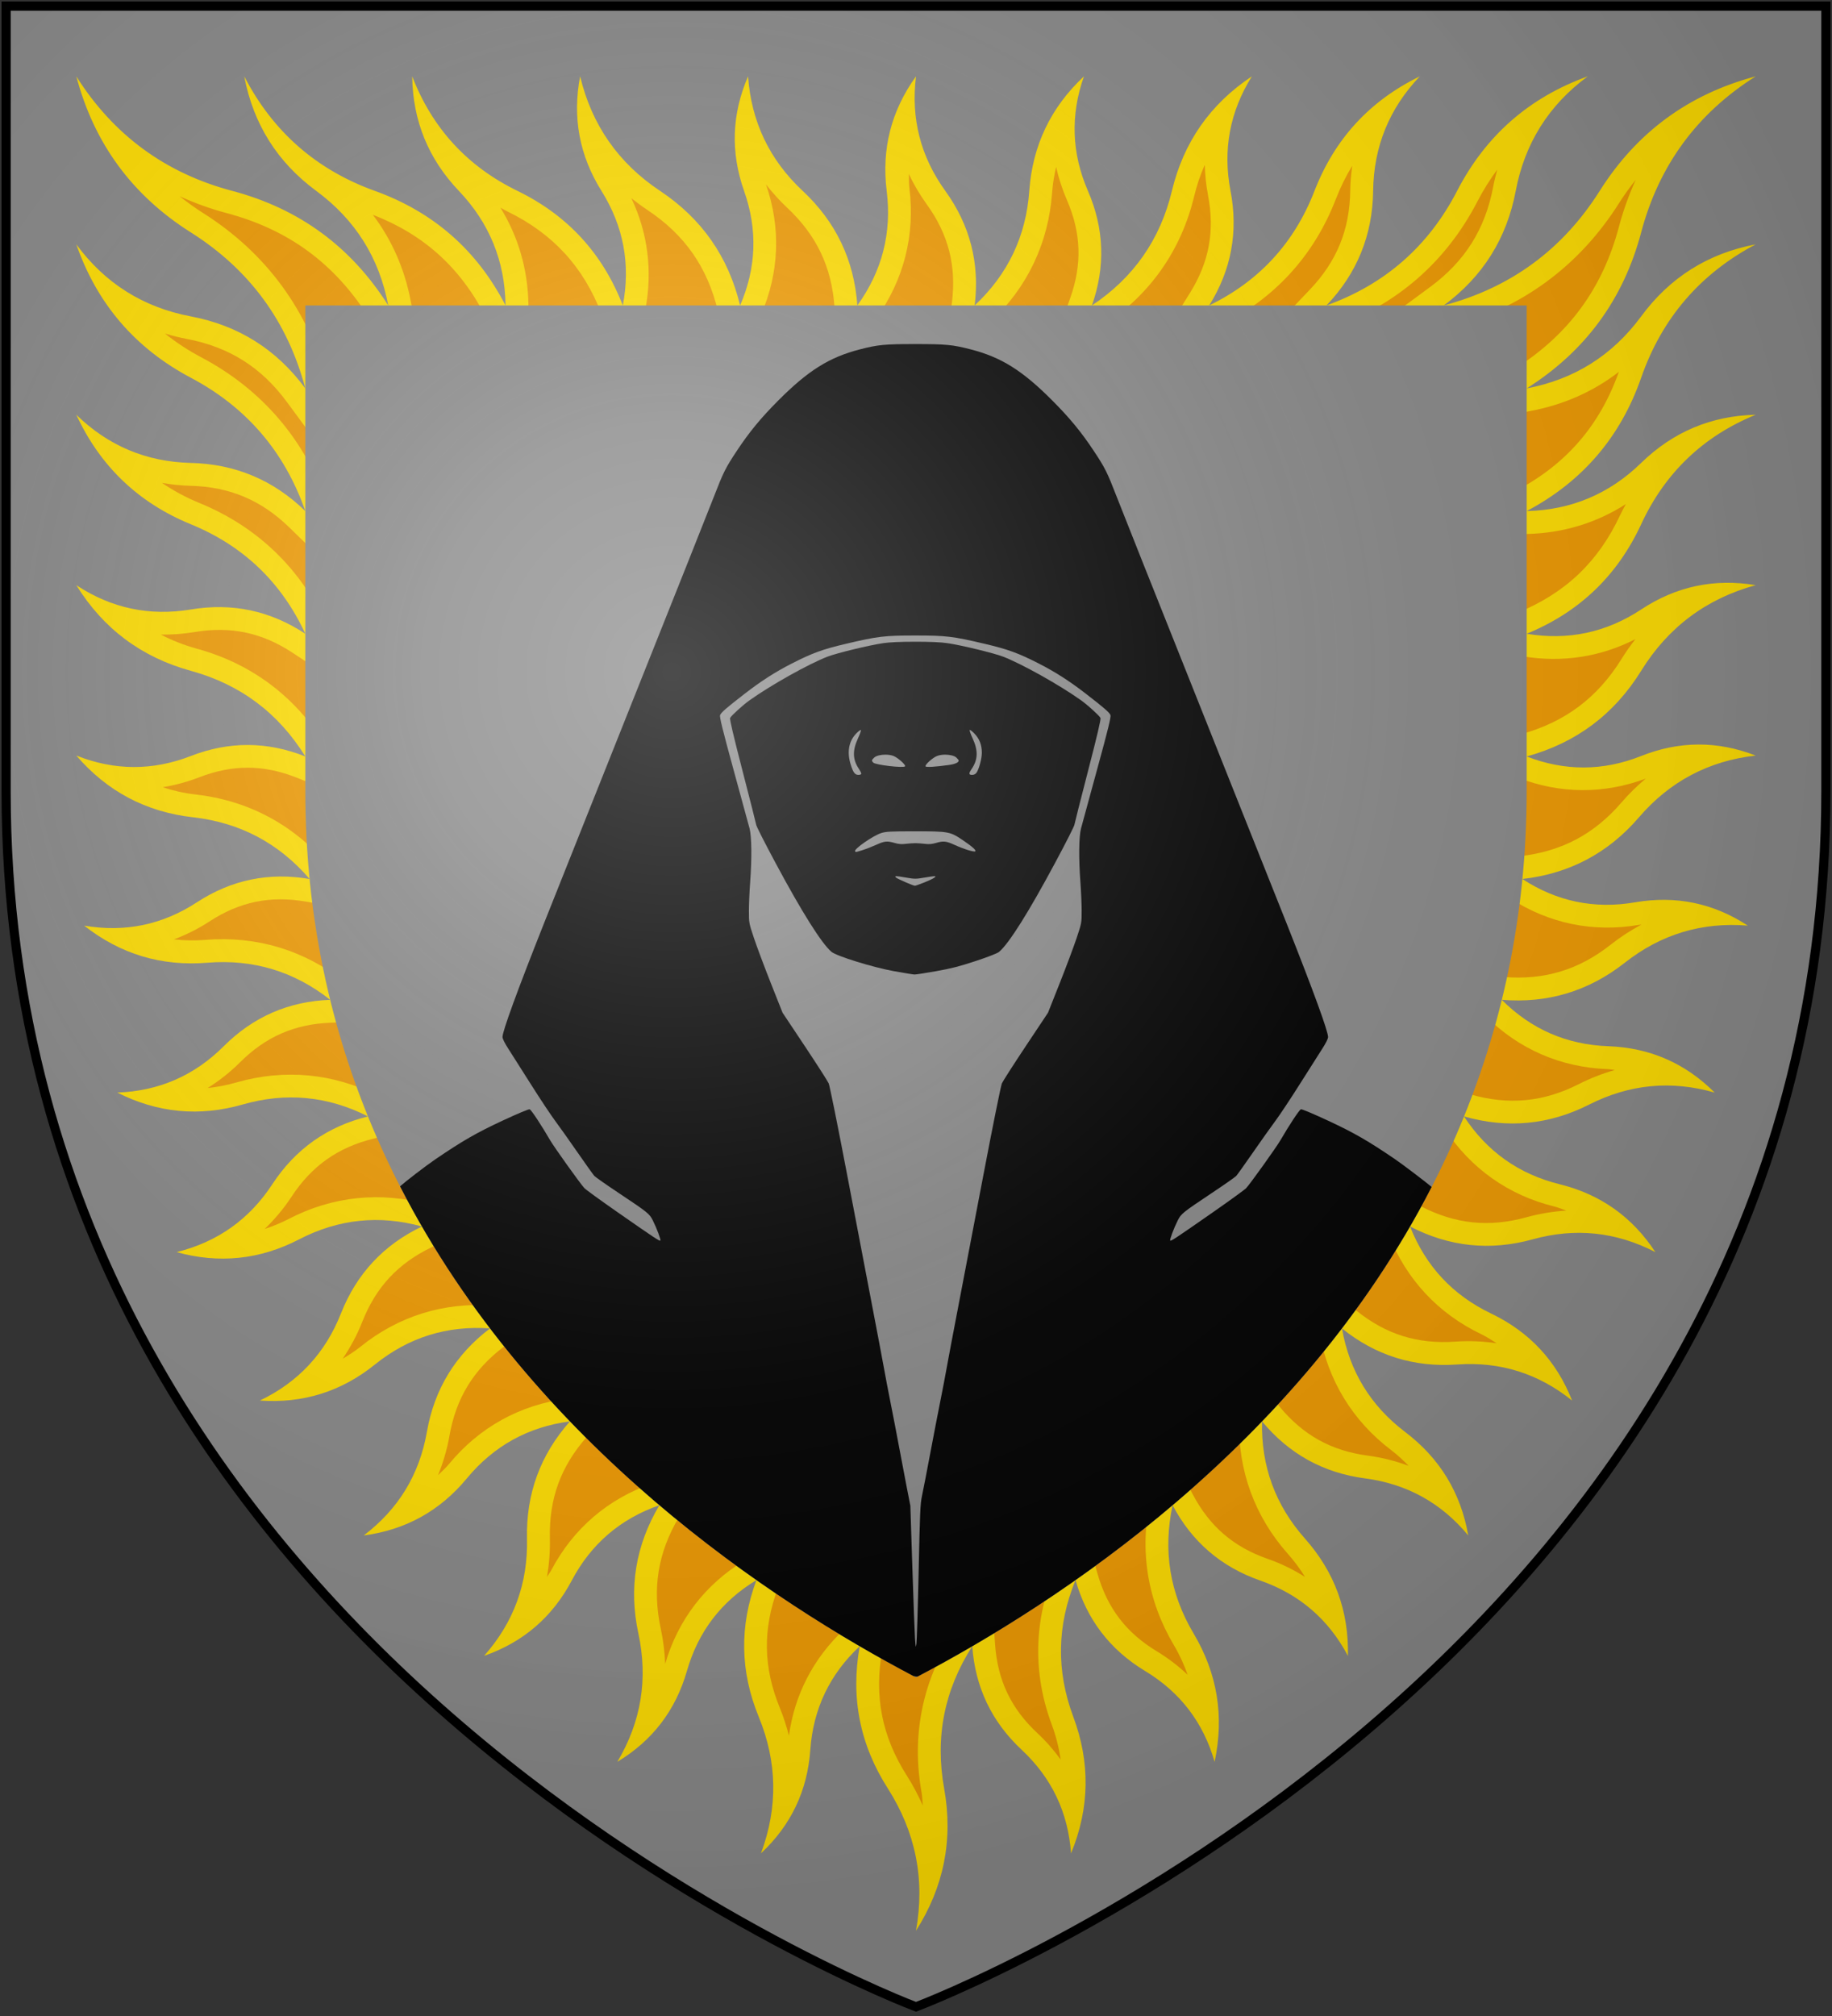 <svg xmlns="http://www.w3.org/2000/svg" width="600" height="660" xmlns:xlink="http://www.w3.org/1999/xlink">
<rect width="100%" height="100%" fill="#333333" stroke="none"/>
<defs>
  <radialGradient id="rg" gradientUnits="userSpaceOnUse" cx="220" cy="220" r="405">
    <stop style="stop-color:#ffffff;stop-opacity:.3" offset="0" />
    <stop style="stop-color:#ffffff;stop-opacity:.2" offset="0.2" />
    <stop style="stop-color:#666666;stop-opacity:.1" offset="0.6" />
    <stop style="stop-color:#000000;stop-opacity:.13" offset="1" />
  </radialGradient>
  <path id="shield" d="m 2 2 v 257 c 0 286 298 398 298 398 c 0 0 298 -112 298 -398 V 2 Z" />
</defs>
<use style="fill:#888888;" xlink:href="#shield" />
<path style="fill:#ffdd00;" d="m 25,25 c 12.118,19.186 29.145,31.686 51.08,37.5 21.935,5.814 38.96,18.314 51.08,37.5 -2.95,-15.587 -10.81,-28.087 -23.58,-37.5 -12.768,-9.413 -20.629,-21.913 -23.58,-37.5 9.353,18.1 23.61,30.6 42.79,37.5 19.17,6.9 33.43,19.4 42.78,37.5 -0.19,-14.501 -5.28,-27.001 -15.28,-37.5 -10.01,-10.499 -15.1,-22.999 -15.29,-37.5 6.59,17.015 18.08,29.515 34.49,37.5 16.4,7.985 27.9,20.485 34.49,37.5 2.58,-13.415 0.25,-25.915 -6.99,-37.5 -7.24,-11.585 -9.57,-24.085 -6.99,-37.5 3.82,15.929 12.55,28.429 26.19,37.5 13.64,9.071 22.37,21.571 26.2,37.5 5.34,-12.329 5.78,-24.829 1.3,-37.5 -4.47,-12.671 -4.03,-25.171 1.31,-37.5 1.06,14.843 7.02,27.343 17.9,37.5 10.87,10.157 16.84,22.657 17.89,37.5 8.11,-11.243 11.32,-23.743 9.61,-37.5 -1.71,-13.757 1.49,-26.257 9.6,-37.5 -1.71,13.757 1.49,26.257 9.6,37.5 8.11,11.243 11.31,23.743 9.61,37.5 10.87,-10.157 16.83,-22.657 17.89,-37.5 1.06,-14.843 7.03,-27.343 17.9,-37.5 -4.47,12.671 -4.04,25.171 1.31,37.5 5.34,12.329 5.78,24.829 1.3,37.5 13.64,-9.071 22.37,-21.571 26.2,-37.5 3.82,-15.929 12.55,-28.429 26.19,-37.5 -7.24,11.585 -9.57,24.085 -6.99,37.5 2.58,13.415 0.25,25.915 -6.99,37.5 16.41,-7.985 27.9,-20.485 34.49,-37.5 6.59,-17.015 18.09,-29.515 34.49,-37.5 -10,10.499 -15.1,22.999 -15.28,37.5 -0.19,14.501 -5.28,27.001 -15.29,37.5 19.17,-6.9 33.43,-19.4 42.79,-37.5 9.35,-18.1 23.61,-30.6 42.78,-37.5 -12.77,9.413 -20.63,21.913 -23.58,37.5 -2.95,15.587 -10.81,28.086 -23.58,37.5 21.93,-5.813 38.96,-18.314 51.08,-37.5 12.12,-19.186 29.14,-31.686 51.08,-37.5 -19.19,12.118 -31.69,29.145 -37.5,51.08 -5.81,21.935 -18.31,38.96 -37.5,51.08 15.59,-2.95 28.09,-10.81 37.5,-23.58 9.41,-12.769 21.91,-20.629 37.5,-23.58 -18.22,9.645 -30.72,24.2 -37.5,43.66 -6.78,19.46 -19.28,34.02 -37.5,43.66 14.56,-0.35 27.06,-5.6 37.5,-15.77 10.44,-10.16 22.94,-15.42 37.5,-15.77 -17.19,7.04 -29.69,19 -37.5,35.85 -7.81,16.86 -20.31,28.81 -37.5,35.85 13.54,2.26 26.04,-0.39 37.5,-7.95 11.46,-7.57 23.96,-10.22 37.5,-7.96 -16.17,4.43 -28.67,13.78 -37.5,28.04 -8.83,14.25 -21.33,23.6 -37.5,28.04 12.52,4.86 25.02,4.81 37.5,-0.15 12.48,-4.96 24.98,-5.01 37.49,-0.14 -15.38,1.73 -28.12,8.47 -38.2,20.2 -10.09,11.74 -22.82,18.47 -38.2,20.21 11.31,7.37 23.62,9.92 36.92,7.63 13.31,-2.29 25.62,0.25 36.92,7.63 -15.02,-1.23 -28.45,2.82 -40.29,12.15 -11.84,9.32 -25.28,13.37 -40.3,12.14 9.63,9.63 21.26,14.69 34.87,15.19 13.6,0.49 25.23,5.55 34.86,15.18 -14.19,-4.07 -27.88,-2.77 -41.05,3.9 -13.17,6.68 -26.85,7.97 -41.05,3.9 7.54,11.51 17.99,18.91 31.34,22.21 13.36,3.3 23.8,10.71 31.35,22.22 -12.84,-6.65 -26.23,-8.05 -40.17,-4.19 -13.94,3.86 -27.34,2.46 -40.18,-4.2 5.12,12.97 13.96,22.47 26.54,28.49 12.57,6.03 21.42,15.52 26.53,28.5 -11.01,-8.87 -23.58,-12.81 -37.68,-11.81 -14.11,0.99 -26.67,-2.94 -37.69,-11.81 2.46,14 9.35,25.3 20.68,33.89 11.33,8.59 18.23,19.88 20.68,33.89 -8.81,-10.65 -20.07,-16.87 -33.77,-18.68 -13.7,-1.8 -24.95,-8.03 -33.77,-18.67 -0.33,14.63 4.35,27.43 14.07,38.39 9.71,10.95 14.4,23.75 14.06,38.38 -6.34,-11.98 -15.91,-20.2 -28.71,-24.66 -12.8,-4.46 -22.37,-12.68 -28.71,-24.66 -3.2,14.9 -0.91,28.9 6.88,42 7.79,13.1 10.08,27.1 6.88,42 -3.7,-12.89 -11.29,-22.81 -22.78,-29.74 -11.48,-6.93 -19.08,-16.85 -22.77,-29.75 -6.1,14.82 -6.35,29.73 -0.74,44.74 5.62,15 5.37,29.91 -0.73,44.73 -0.95,-13.42 -6.34,-24.73 -16.17,-33.91 -9.83,-9.18 -15.22,-20.49 -16.18,-33.91 -9.17,14.32 -12.24,29.84 -9.21,46.57 3.02,16.73 -0.1,32.25 -9.22,46.57 3.02,-16.73 -0.1,-32.25 -9.22,-46.57 -9.16,-14.32 -12.24,-29.84 -9.21,-46.57 -9.83,9.19 -15.22,20.49 -16.18,33.91 -0.95,13.42 -6.34,24.72 -16.17,33.91 5.61,-15.01 5.37,-29.92 -0.73,-44.73 -6.1,-14.82 -6.35,-29.73 -0.74,-44.74 -11.48,6.94 -19.07,16.85 -22.77,29.75 -3.7,12.89 -11.29,22.81 -22.78,29.74 7.79,-13.1 10.09,-27.1 6.88,-42 -3.21,-14.9 -0.91,-28.9 6.88,-42 -12.8,4.46 -22.37,12.68 -28.71,24.66 -6.34,11.98 -15.91,20.2 -28.71,24.66 9.71,-10.95 14.4,-23.75 14.06,-38.38 -0.33,-14.64 4.35,-27.44 14.07,-38.39 -13.7,1.8 -24.96,8.03 -33.77,18.67 -8.82,10.65 -20.07,16.87 -33.77,18.68 11.33,-8.59 18.22,-19.89 20.68,-33.89 2.45,-14 9.35,-25.3 20.68,-33.89 -14.11,-1 -26.67,2.94 -37.69,11.81 -11.01,8.87 -23.573,12.8 -37.679,11.8 12.576,-6.02 21.419,-15.52 26.539,-28.49 5.11,-12.97 13.96,-22.47 26.53,-28.49 -13.94,-3.86 -27.33,-2.46 -40.178,4.19 -12.844,6.66 -26.237,8.06 -40.172,4.2 13.361,-3.31 23.808,-10.71 31.348,-22.22 7.539,-11.5 17.982,-18.91 31.342,-22.21 -13.17,-6.67 -26.858,-7.97 -41.051,-3.9 -14.194,4.07 -27.877,2.77 -41.049,-3.9 13.609,-0.5 25.231,-5.56 34.865,-15.19 9.634,-9.62 21.254,-14.68 34.865,-15.18 -11.844,-9.32 -25.275,-13.37 -40.297,-12.14 -15.021,1.22 -28.454,-2.83 -40.297,-12.15 13.306,2.29 25.612,-0.25 36.92,-7.63 11.308,-7.38 23.616,-9.92 36.924,-7.63 -10.091,-11.74 -22.827,-18.48 -38.207,-20.21 -15.38,-1.74 -28.114,-8.47 -38.203,-20.21 12.481,4.96 24.98,5.01 37.5,0.15 12.52,-4.86 25.02,-4.81 37.5,0.15 -8.829,-14.26 -21.329,-23.6 -37.5,-28.04 -16.171,-4.44 -28.671,-13.79 -37.5,-28.04 11.458,7.56 23.958,10.21 37.5,7.96 13.542,-2.26 26.042,0.39 37.5,7.95 -7.807,-16.85 -20.307,-28.81 -37.5,-35.85 -17.193,-7.04 -29.693,-18.99 -37.5,-35.85 10.436,10.17 22.936,15.42 37.5,15.77 14.564,0.35 27.064,5.61 37.5,15.77 -6.785,-19.46 -19.285,-34.01 -37.5,-43.66 -18.215,-9.64 -30.715,-24.197 -37.5,-43.66 9.413,12.768 21.913,20.63 37.5,23.58 15.587,2.95 28.087,10.81 37.5,23.58 -5.814,-21.94 -18.314,-38.962 -37.5,-51.08 -19.186,-12.118 -31.686,-29.144 -37.5,-51.08 z" />
<path style="fill:#ee9900;" d="m 394.592,53.924 c -1.429,3.217 -2.604,6.638 -3.488,10.324 v 0.004 l -0.002,0.002 c -4.227,17.581 -14.281,31.977 -29.338,41.99 l -18.717,12.449 7.492,-21.193 c 3.911,-11.062 3.553,-21.246 -1.109,-32.014 -1.544,-3.558 -2.714,-7.179 -3.533,-10.834 -0.621,2.682 -1.106,5.442 -1.316,8.383 -1.181,16.537 -8.136,31.126 -20.25,42.445 l -15.098,14.107 2.535,-20.508 c 1.492,-12.071 -1.135,-22.33 -8.25,-32.193 -2.294,-3.181 -4.246,-6.497 -5.857,-9.924 0.053,1.533 -0.016,3.018 0.182,4.611 1.92,15.449 -1.865,30.192 -10.969,42.812 l -12.104,16.781 -1.461,-20.639 c -0.93,-13.142 -5.901,-23.551 -15.527,-32.547 -2.548,-2.379 -4.814,-4.932 -6.9,-7.588 4.901,14.157 4.351,28.826 -1.609,42.586 l -8.924,20.605 -5.25,-21.832 c -3.433,-14.277 -10.837,-24.881 -23.061,-33.01 -1.828,-1.216 -3.575,-2.501 -5.254,-3.844 5.393,11.388 7.001,23.836 4.562,36.516 l -4.932,25.637 -9.428,-24.344 c -5.975,-15.428 -15.908,-26.224 -30.779,-33.465 -0.796,-0.387 -1.53,-0.845 -2.307,-1.254 5.861,9.513 9.018,20.302 9.17,31.912 l 0.416,31.762 -14.58,-28.223 c -8.256,-15.982 -20.225,-26.705 -36.797,-33.127 6.204,8.192 10.417,17.709 12.42,28.291 l 7.324,38.697 -21.035,-33.297 c -11.212,-17.748 -26.37,-28.878 -46.66,-34.256 -5.358,-1.42 -10.439,-3.286 -15.299,-5.482 2.413,1.908 4.926,3.752 7.646,5.471 20.624,13.026 34.494,31.916 40.744,55.5 l 10.094,38.09 -23.381,-31.719 c -8.404,-11.4 -18.942,-18.027 -32.857,-20.66 -2.419,-0.458 -4.767,-1.058 -7.072,-1.742 3.617,2.888 7.587,5.502 11.975,7.824 h 0.002 l 0.002,0.002 c 19.717,10.445 33.725,26.752 41.07,47.818 l 10.467,30.021 -22.781,-22.18 c -9.218,-8.974 -19.584,-13.337 -32.447,-13.646 -3.162,-0.076 -6.242,-0.434 -9.271,-0.941 3.731,2.525 7.791,4.74 12.293,6.584 18.77,7.686 32.941,21.244 41.463,39.637 l 11.098,23.951 -22.033,-14.537 c -10.038,-6.623 -20.271,-8.792 -32.135,-6.812 h -0.002 -0.004 c -3.716,0.618 -7.403,0.885 -11.045,0.832 3.631,1.883 7.53,3.444 11.803,4.617 17.809,4.89 32.165,15.617 41.891,31.324 l 11.951,19.303 -21.098,-8.385 c -10.899,-4.332 -21.082,-4.371 -32.016,-0.127 -3.938,1.529 -7.935,2.578 -11.951,3.244 3.392,1.093 6.942,1.937 10.777,2.371 h 0.006 c 17.071,1.922 31.853,9.745 43.051,22.773 l 13.596,15.818 -20.555,-3.537 c -11.633,-2.002 -21.671,0.07 -31.553,6.52 -3.72,2.428 -7.613,4.346 -11.611,5.861 3.3,0.361 6.704,0.453 10.281,0.162 16.717,-1.367 32.365,3.351 45.543,13.721 l 16.061,12.639 -20.424,0.75 c -11.911,0.438 -21.408,4.574 -29.838,12.99 l -0.004,0.002 c -3.264,3.262 -6.819,6.029 -10.574,8.396 3.071,-0.307 6.192,-0.905 9.393,-1.822 15.828,-4.539 31.818,-3.021 46.506,4.418 l 18.023,9.127 -19.613,4.846 c -11.705,2.891 -20.259,8.96 -26.867,19.039 v 0.002 c -2.566,3.917 -5.527,7.397 -8.77,10.521 2.622,-0.858 5.237,-1.908 7.867,-3.271 l 0.004,-0.002 0.002,-0.002 c 14.356,-7.43 30.047,-9.07 45.627,-4.756 l 19.297,5.342 -18.059,8.65 c -11.035,5.285 -18.306,13.09 -22.791,24.475 l -0.002,0.002 v 0.002 c -1.714,4.342 -3.893,8.345 -6.414,12.061 1.982,-1.191 3.955,-2.419 5.873,-3.965 l 0.002,-0.002 c 12.343,-9.935 27.113,-14.57 42.922,-13.449 l 19.893,1.41 -15.891,12.049 c -9.975,7.563 -15.668,16.885 -17.824,29.205 v 0.004 0.002 c -0.791,4.501 -2.072,8.777 -3.727,12.854 1.229,-1.21 2.495,-2.327 3.652,-3.725 9.895,-11.95 23.18,-19.3 38.57,-21.322 l 19.93,-2.619 -13.344,15.033 c -8.586,9.672 -12.472,20.295 -12.182,33.236 v 0.006 c 0.1,4.336 -0.242,8.569 -0.959,12.688 0.476,-0.795 1.036,-1.463 1.482,-2.307 7.136,-13.484 18.464,-23.214 32.871,-28.234 l 19.432,-6.77 -10.518,17.686 c -6.922,11.64 -8.845,23.354 -5.994,36.588 0.832,3.86 1.29,7.701 1.447,11.512 4.202,-14.412 13.156,-26.071 26.01,-33.842 l 18.457,-11.156 -7.551,20.201 c -5.014,13.416 -4.803,26.01 0.65,39.26 1.227,2.98 2.166,5.995 2.965,9.021 1.865,-13.422 8.006,-25.34 18.057,-34.736 l 16.537,-15.459 -4.035,22.275 c -2.726,15.053 -0.097,28.301 8.148,41.191 l 0.004,0.006 0.004,0.006 c 1.992,3.127 3.654,6.355 5.133,9.633 -0.162,-1.431 -0.134,-2.805 -0.398,-4.268 -3.333,-18.405 0.186,-36.199 10.273,-51.951 l 12.186,-19.027 1.611,22.537 c 0.839,11.726 5.235,20.949 13.818,28.965 2.883,2.692 5.43,5.601 7.666,8.684 -0.578,-3.756 -1.464,-7.536 -2.908,-11.391 v -0.004 l -0.002,-0.002 c -6.206,-16.604 -5.916,-33.83 0.83,-50.221 l 8.213,-19.953 5.934,20.744 c 3.22,11.258 9.411,19.341 19.432,25.391 l 0.004,0.002 c 3.703,2.234 7.042,4.826 10.078,7.678 -1.152,-3.251 -2.592,-6.475 -4.5,-9.684 -8.66,-14.563 -11.324,-30.847 -7.768,-47.408 l 4.326,-20.141 9.637,18.207 c 5.544,10.476 13.354,17.186 24.547,21.086 4.366,1.521 8.41,3.525 12.18,5.885 -1.578,-2.589 -3.439,-5.099 -5.607,-7.545 -10.85,-12.235 -16.325,-27.21 -15.957,-43.537 l 0.453,-20.08 12.818,15.463 c 7.738,9.335 16.963,14.444 28.973,16.021 h 0.004 0.002 c 4.632,0.612 9.045,1.763 13.262,3.318 -1.74,-1.777 -3.566,-3.51 -5.686,-5.117 -12.687,-9.619 -20.781,-22.895 -23.535,-38.568 l -3.453,-19.65 15.543,12.51 c 9.695,7.803 20.045,11.043 32.463,10.172 4.606,-0.326 9.111,-0.105 13.508,0.535 -1.638,-1.029 -3.227,-2.094 -5.07,-2.979 -14.117,-6.756 -24.536,-17.953 -30.279,-32.502 l -7.357,-18.637 17.787,9.227 c 11.328,5.876 22.425,7.035 34.725,3.629 4.339,-1.201 8.683,-1.892 13.008,-2.174 -1.33,-0.446 -2.564,-0.997 -3.984,-1.348 h -0.002 c -15.001,-3.708 -27.341,-12.446 -35.814,-25.381 l -11.057,-16.879 19.398,5.561 c 12.57,3.603 23.941,2.528 35.59,-3.381 h 0.002 l 0.002,-0.002 c 3.841,-1.946 7.776,-3.463 11.77,-4.596 -0.837,-0.07 -1.599,-0.266 -2.461,-0.297 h -0.002 -0.002 c -15.309,-0.562 -29.062,-6.547 -39.898,-17.383 l -14.445,-14.445 20.359,1.668 c 13.321,1.091 24.546,-2.292 35.047,-10.557 3.213,-2.532 6.576,-4.714 10.062,-6.566 -0.267,0.042 -0.511,0.022 -0.779,0.068 -14.98,2.579 -29.553,-0.442 -42.285,-8.738 l -17.48,-11.391 20.73,-2.344 c 13.693,-1.549 24.374,-7.197 33.355,-17.646 2.453,-2.855 5.109,-5.414 7.895,-7.762 -13.682,5.099 -28.028,5.044 -41.711,-0.268 l -21.16,-8.215 21.889,-6.01 c 14.528,-3.989 25.175,-11.953 33.109,-24.756 1.392,-2.248 2.904,-4.365 4.482,-6.406 -11.377,5.811 -23.94,7.774 -36.84,5.621 l -26.016,-4.342 24.408,-9.996 c 15.615,-6.395 26.442,-16.744 33.537,-32.061 v -0.002 c 0.549,-1.185 1.188,-2.291 1.783,-3.436 -9.573,6.139 -20.499,9.494 -32.299,9.777 l -31.834,0.766 28.146,-14.893 c 16.535,-8.748 27.45,-21.389 33.705,-38.943 -8.303,6.413 -18.004,10.738 -28.803,12.781 l -38.703,7.324 33.303,-21.035 c 17.752,-11.212 28.882,-26.368 34.256,-46.658 1.418,-5.355 3.282,-10.434 5.477,-15.291 -1.906,2.41 -3.748,4.919 -5.465,7.637 -13.029,20.624 -31.925,34.495 -55.5,40.744 l -38.092,10.096 31.719,-23.383 c 11.401,-8.405 18.029,-18.942 20.662,-32.857 0.357,-1.889 0.815,-3.729 1.311,-5.549 -2.361,3.194 -4.536,6.625 -6.479,10.385 v 0.002 0.002 c -10.14,19.609 -26.141,33.635 -46.912,41.111 l -29.889,10.758 21.92,-22.99 c 8.834,-9.265 13.05,-19.617 13.219,-32.418 0.034,-2.765 0.298,-5.465 0.666,-8.133 -2.061,3.357 -3.855,6.991 -5.383,10.936 -7.204,18.599 -20.263,32.805 -38.203,41.535 l -23.48,11.426 13.84,-22.145 c 6.338,-10.142 8.243,-20.365 5.984,-32.109 -0.645,-3.353 -0.964,-6.686 -1.053,-9.992 z" />
<path style="fill:#888888;" d="m 100,100 h 400 v 159 c 0,165.406 -134.893,256.018 -200,290.154 -65.107,-34.136 -200,-124.748 -200,-290.154 z" />
<path style="fill:#000000;" d="m 299.768,112.641 c -10.064,-1e-5 -12.216,0.207 -18.164,1.742 -10.018,2.585 -16.917,6.905 -26.693,16.715 -5.788,5.808 -9.478,10.292 -13.625,16.549 -3.658,5.519 -4.376,6.949 -7.395,14.744 -1.514,3.909 -12.66,31.911 -24.77,62.227 -12.11,30.315 -26.076,65.353 -31.037,77.861 -8.709,21.959 -13.508,35.111 -13.508,37.012 0,0.58 0.703,1.998 1.936,3.902 1.065,1.645 4.359,6.829 7.318,11.52 2.959,4.691 6.545,10.093 7.967,12.004 1.422,1.911 4.752,6.602 7.402,10.424 2.65,3.822 5.105,7.259 5.453,7.639 0.349,0.38 3.993,2.929 8.1,5.666 9.431,6.285 9.967,6.717 11.061,8.914 1.303,2.616 2.698,6.339 2.463,6.574 -0.259,0.259 -1.612,-0.636 -13.953,-9.23 -5.559,-3.871 -10.479,-7.441 -10.932,-7.932 -1.408,-1.527 -9.906,-13.411 -11.258,-15.744 -2.807,-4.843 -5.999,-9.68 -6.639,-10.062 -0.238,-0.142 -3.846,1.365 -8.934,3.73 -8.44,3.923 -13.154,6.635 -21.961,12.635 -3.242,2.209 -9.7,7.184 -11.576,8.859 43.524,84.875 122.468,136.255 168.133,160.314 0.552,0.145 1.037,0.209 1.367,0.152 0.018,-0.003 0.054,-0.017 0.074,-0.021 45.594,-23.988 124.661,-75.348 168.281,-160.26 -2.186,-1.817 -9.476,-7.362 -11.918,-9.025 -8.834,-6.019 -13.542,-8.728 -21.988,-12.654 -5.088,-2.365 -8.696,-3.873 -8.934,-3.73 -0.64,0.383 -3.83,5.219 -6.637,10.062 -1.352,2.333 -9.852,14.218 -11.26,15.744 -0.453,0.491 -5.372,4.06 -10.932,7.932 -12.342,8.594 -13.694,9.489 -13.953,9.23 -0.235,-0.235 1.16,-3.958 2.463,-6.574 1.094,-2.197 1.629,-2.629 11.061,-8.914 4.106,-2.737 7.751,-5.286 8.1,-5.666 0.349,-0.38 2.803,-3.817 5.453,-7.639 2.65,-3.822 5.982,-8.513 7.404,-10.424 1.422,-1.911 5.007,-7.313 7.967,-12.004 2.959,-4.691 6.251,-9.874 7.316,-11.52 1.233,-1.904 1.938,-3.322 1.938,-3.902 0,-1.901 -4.801,-15.053 -13.51,-37.012 -4.961,-12.508 -18.928,-47.546 -31.037,-77.861 -12.11,-30.315 -23.256,-58.318 -24.77,-62.227 -3.019,-7.795 -3.735,-9.225 -7.393,-14.744 -4.147,-6.257 -7.839,-10.741 -13.627,-16.549 -9.776,-9.81 -16.675,-14.13 -26.693,-16.715 -5.949,-1.535 -8.098,-1.742 -18.162,-1.742 z m 0,95.41 c 10.114,0 12.29,0.262 22.742,2.725 7.616,1.794 11.009,3.029 17.738,6.467 5.413,2.765 10.026,5.725 15.424,9.9 6.028,4.663 7.721,6.14 8.02,6.988 0.213,0.607 -0.781,4.641 -4.391,17.826 -2.566,9.373 -4.928,18.026 -5.25,19.23 -0.715,2.674 -0.793,9.913 -0.191,17.867 0.217,2.867 0.395,6.989 0.395,9.16 0,3.932 -0.006,3.969 -1.688,9.002 -0.929,2.78 -3.409,9.389 -5.51,14.688 l -3.82,9.633 -7.256,10.9 c -3.991,5.994 -7.525,11.504 -7.854,12.246 -0.332,0.75 -3.048,14.214 -6.115,30.32 -3.035,15.936 -6.791,35.586 -8.346,43.664 -1.554,8.078 -3.193,16.749 -3.639,19.268 -0.446,2.519 -1.368,7.353 -2.053,10.74 -0.684,3.388 -2.166,11.063 -3.293,17.057 -1.126,5.994 -2.34,12.248 -2.695,13.898 -0.585,2.712 -0.693,5.114 -1.121,24.953 -0.261,12.074 -0.586,22.665 -0.723,23.533 -0.234,1.481 -0.263,1.372 -0.471,-1.738 -0.122,-1.824 -0.512,-12.341 -0.869,-23.373 l -0.652,-20.057 -1.234,-6.318 c -0.68,-3.475 -1.816,-9.446 -2.523,-13.268 -0.707,-3.822 -1.912,-10.076 -2.678,-13.898 -0.766,-3.822 -1.757,-9.01 -2.205,-11.529 -0.448,-2.519 -2.088,-11.189 -3.643,-19.268 -1.554,-8.078 -5.307,-27.728 -8.342,-43.664 -3.068,-16.107 -5.785,-29.571 -6.117,-30.32 -0.329,-0.742 -3.862,-6.252 -7.854,-12.246 l -7.258,-10.9 -3.82,-9.633 c -2.1,-5.299 -4.579,-11.908 -5.508,-14.688 -1.683,-5.033 -1.688,-5.07 -1.688,-9.002 0,-2.172 0.176,-6.294 0.393,-9.16 0.602,-7.954 0.525,-15.193 -0.189,-17.867 -0.322,-1.204 -2.684,-9.858 -5.25,-19.23 -3.61,-13.185 -4.604,-17.219 -4.391,-17.826 0.298,-0.848 1.993,-2.325 8.021,-6.988 5.398,-4.175 10.009,-7.135 15.422,-9.9 6.73,-3.438 10.12,-4.673 17.736,-6.467 10.452,-2.462 12.631,-2.725 22.744,-2.725 z m 0,2.039 c -4.998,0 -8.455,0.157 -10.582,0.477 -4.693,0.706 -15.095,3.229 -18.162,4.406 -6.105,2.342 -18.543,9.303 -25.531,14.287 -2.201,1.57 -5.929,4.953 -6.373,5.783 -0.197,0.368 1.059,5.715 4.123,17.557 2.423,9.365 4.406,17.184 4.406,17.375 0,0.405 2.588,5.521 6.297,12.447 8.608,16.075 15.16,26.493 18.355,29.182 1.672,1.407 13.505,5.074 20.393,6.322 3.283,0.595 6.339,1.097 6.793,1.111 0.454,0.015 3.644,-0.476 7.088,-1.088 5.006,-0.889 7.613,-1.558 12.994,-3.336 4.264,-1.409 7.073,-2.512 7.664,-3.01 3.195,-2.689 9.748,-13.106 18.355,-29.182 3.709,-6.926 6.297,-12.042 6.297,-12.447 0,-0.191 1.983,-8.01 4.406,-17.375 3.064,-11.842 4.32,-17.189 4.123,-17.557 -0.444,-0.83 -4.172,-4.213 -6.373,-5.783 -6.988,-4.984 -19.425,-11.945 -25.529,-14.287 -3.067,-1.177 -13.471,-3.7 -18.164,-4.406 -2.127,-0.32 -5.582,-0.477 -10.58,-0.477 z m -17.854,28.881 c 0.027,0.002 0.046,0.016 0.055,0.039 0.068,0.185 -0.375,1.413 -0.982,2.729 -1.852,4.008 -1.751,6.952 0.34,10.029 0.414,0.61 0.752,1.29 0.752,1.51 0,0.233 -0.39,0.4 -0.93,0.4 -1.159,0 -1.726,-0.763 -2.553,-3.43 -1.253,-4.042 -0.612,-7.604 1.828,-10.115 0.683,-0.703 1.301,-1.178 1.49,-1.162 z m 35.705,0 c 0.189,-0.016 0.807,0.459 1.49,1.162 1.668,1.717 2.451,3.733 2.451,6.301 1e-5,1.924 -0.916,5.358 -1.744,6.533 -0.326,0.463 -0.827,0.711 -1.432,0.711 -1.134,0 -1.174,-0.441 -0.176,-1.91 2.091,-3.077 2.192,-6.021 0.34,-10.029 -0.608,-1.316 -1.05,-2.544 -0.982,-2.729 0.009,-0.023 0.026,-0.037 0.053,-0.039 z m -27.578,8.09 c 0.917,0.007 1.835,0.141 2.561,0.418 1.433,0.547 4.112,2.93 3.822,3.398 -0.39,0.631 -9.646,-0.441 -10.41,-1.205 -0.624,-0.624 -0.588,-0.82 0.307,-1.66 0.661,-0.621 2.192,-0.962 3.721,-0.951 z m 19.451,0 c 1.528,-0.011 3.06,0.33 3.721,0.951 0.422,0.397 0.77,0.828 0.77,0.959 0,0.673 -1.165,1.188 -3.381,1.494 -4.296,0.593 -7.271,0.769 -7.473,0.443 -0.306,-0.496 2.319,-2.863 3.803,-3.43 0.726,-0.277 1.643,-0.411 2.561,-0.418 z m -9.725,25.096 c 10.902,0 11.423,0.096 15.545,2.889 3.131,2.122 4.452,3.299 4.098,3.654 -0.34,0.34 -3.758,-0.722 -6.832,-2.123 -2.721,-1.24 -3.586,-1.325 -6.096,-0.596 -1.252,0.364 -2.255,0.446 -3.521,0.285 -0.974,-0.124 -2.412,-0.227 -3.193,-0.227 -0.782,0 -2.219,0.103 -3.193,0.227 -1.266,0.161 -2.271,0.079 -3.523,-0.285 -2.51,-0.73 -3.372,-0.644 -6.094,0.596 -1.332,0.607 -3.347,1.39 -4.475,1.738 -2.376,0.734 -2.215,0.707 -2.428,0.363 -0.439,-0.71 5.955,-5.148 8.59,-5.963 1.554,-0.481 3.103,-0.559 11.123,-0.559 z m 6.227,14.688 c 1.066,0 -0.301,0.863 -3.209,2.027 -1.554,0.622 -2.975,1.119 -3.158,1.104 -0.683,-0.058 -5.721,-2.249 -6.166,-2.682 -0.615,-0.598 -0.207,-0.593 3.465,0.041 2.57,0.444 3.115,0.444 5.686,0 1.564,-0.27 3.085,-0.49 3.383,-0.49 z" />
<use id="shine" style="fill:url(#rg);stroke:#000000;stroke-width:3;" xlink:href="#shield" />
</svg>
